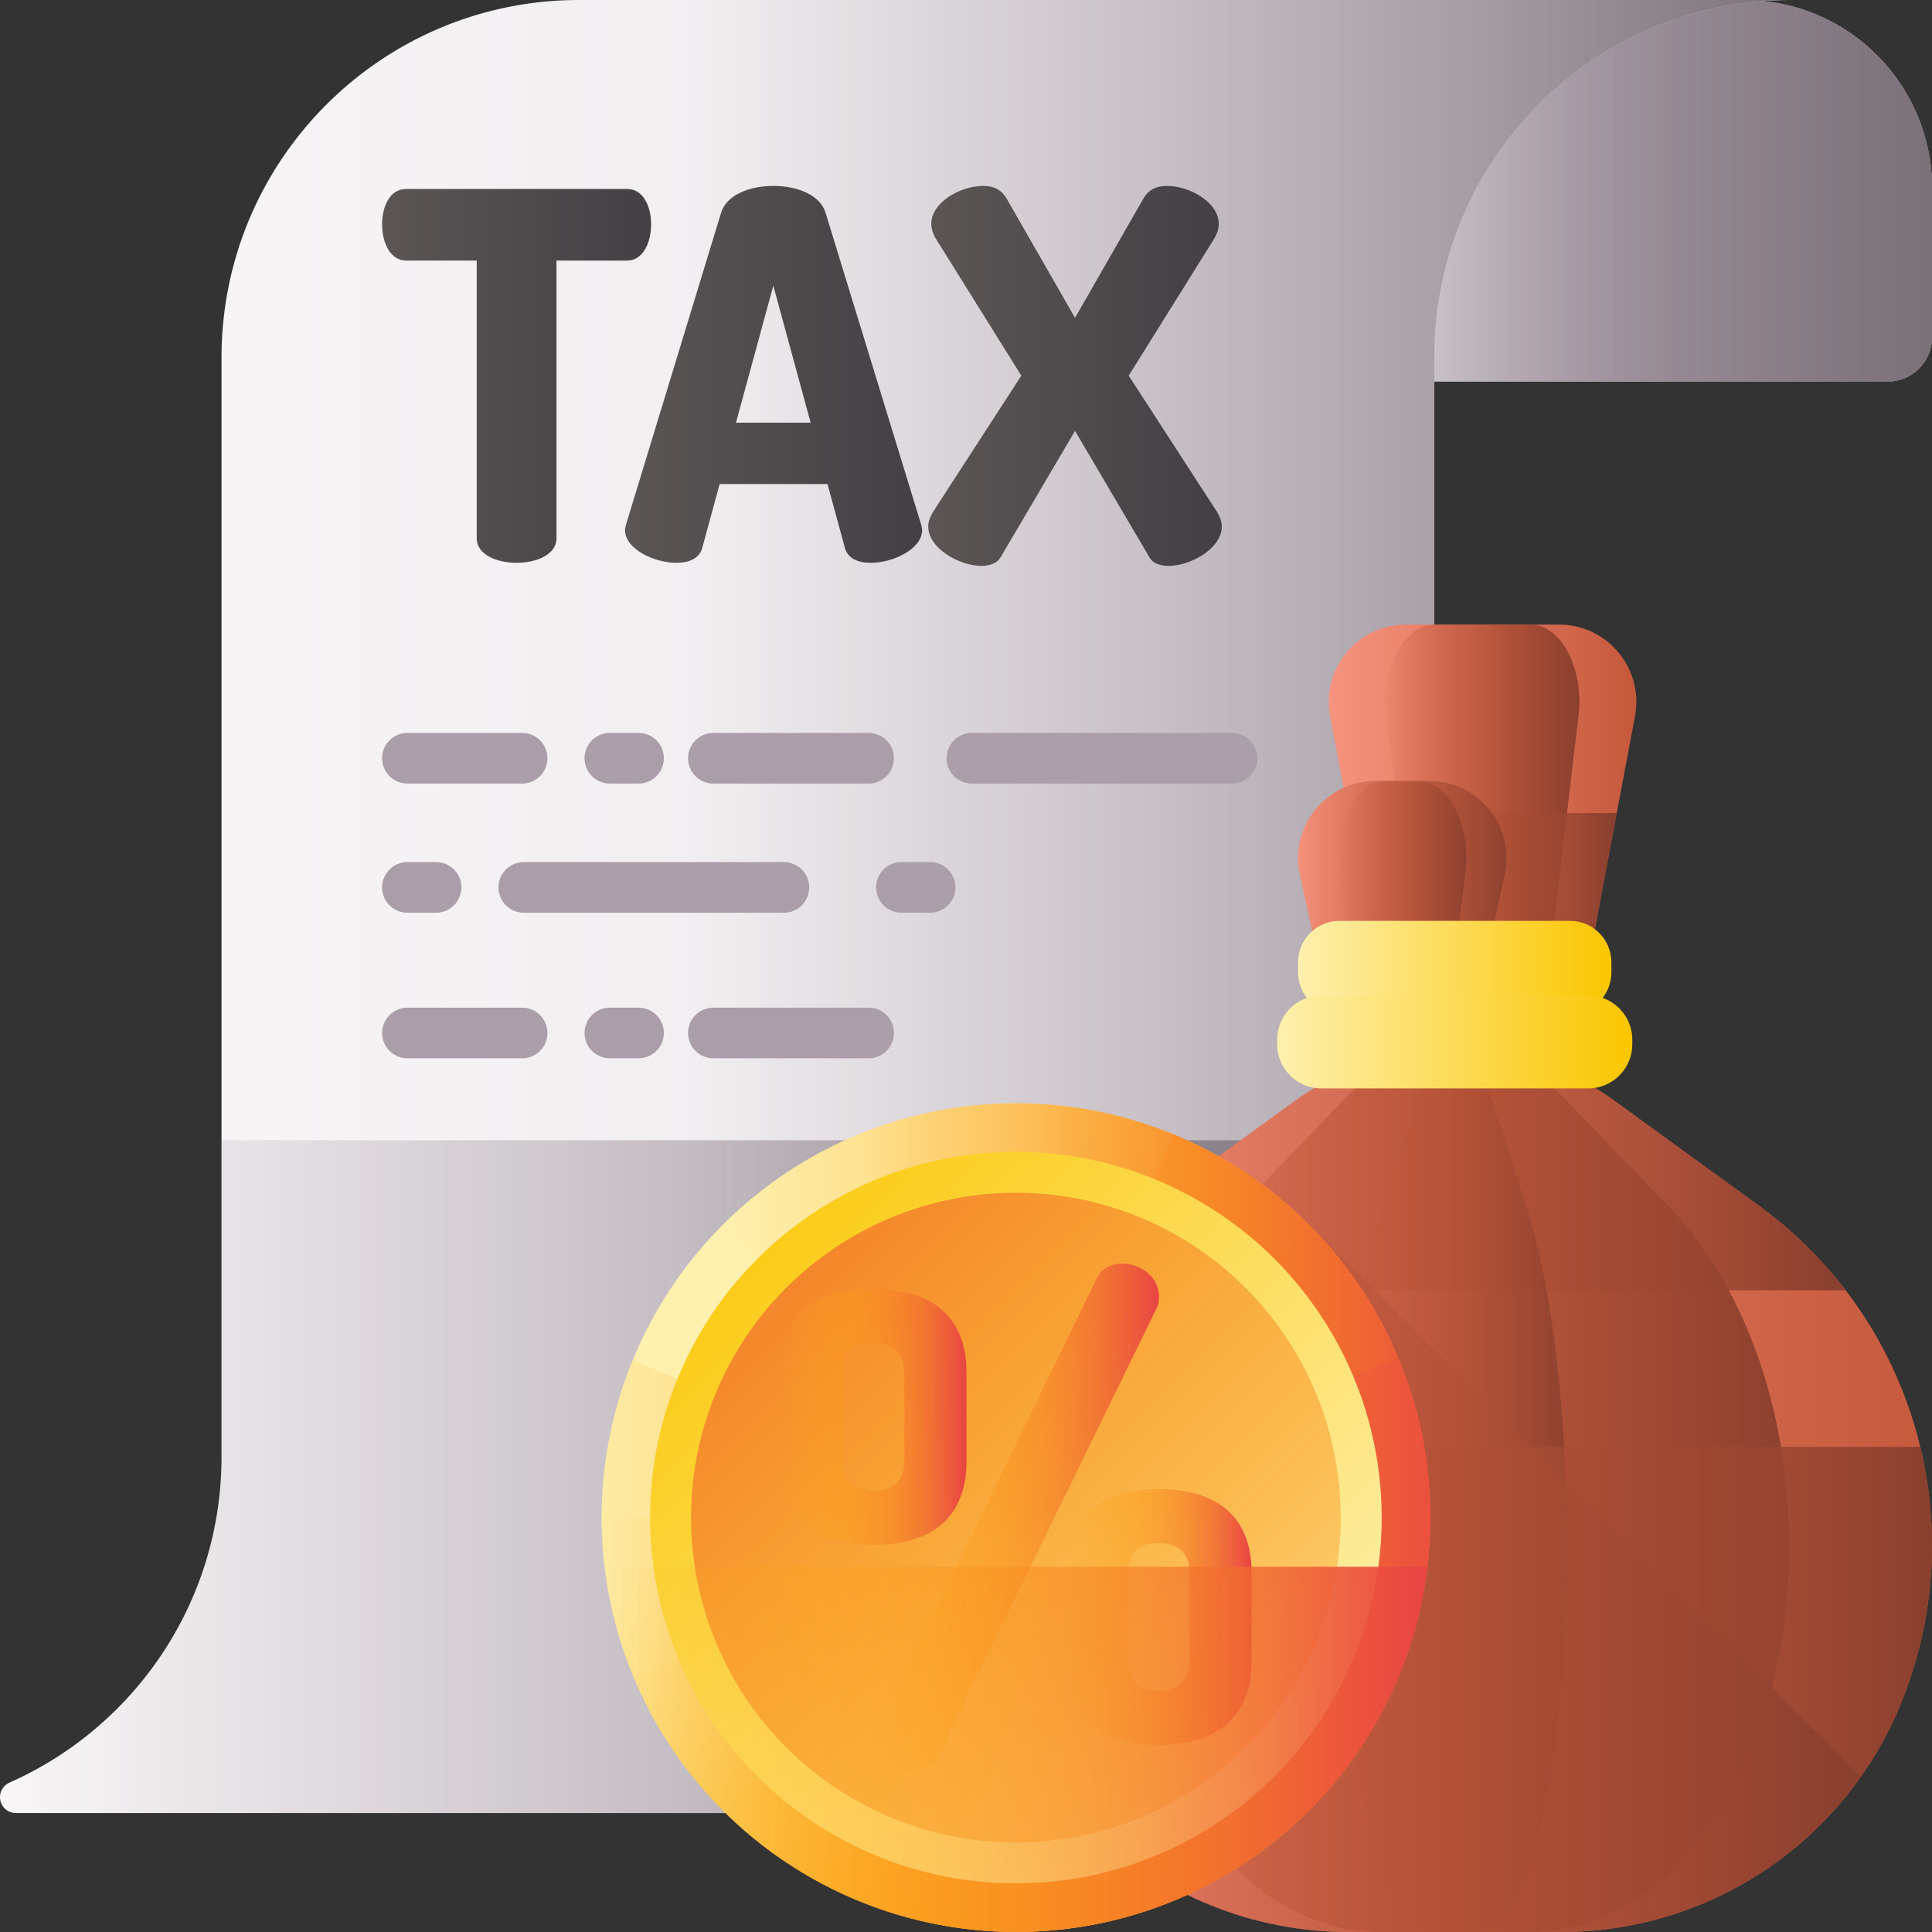 <svg xmlns="http://www.w3.org/2000/svg" version="1.1" xmlns:xlink="http://www.w3.org/1999/xlink"
    width="512" height="512" x="0" y="0" viewBox="0 0 510 510"
    style="enable-background:new 0 0 512 512" xml:space="preserve" class=""><rect x="0" y="0" width="510" height="510" fill="#333333" stroke="none"/><g><linearGradient id="a"><stop offset="0" stop-color="#f9f7f8"></stop><stop offset="1" stop-color="#e5e1e5"></stop></linearGradient><linearGradient xlink:href="#a" id="h" x1="413.289" x2="449.852" y1="46.474" y2="96.578" gradientUnits="userSpaceOnUse"></linearGradient><linearGradient id="b"><stop offset="0" stop-color="#9b8e99" stop-opacity="0"></stop><stop offset=".346" stop-color="#978a95" stop-opacity=".347"></stop><stop offset=".714" stop-color="#8a7f88" stop-opacity=".714"></stop><stop offset="1" stop-color="#7b7179"></stop></linearGradient><linearGradient xlink:href="#b" id="i" x1="438.511" x2="379.456" y1="76.634" y2="12.211" gradientUnits="userSpaceOnUse"></linearGradient><linearGradient xlink:href="#b" id="j" x1="428.333" x2="428.333" y1="62" y2="113.157" gradientUnits="userSpaceOnUse"></linearGradient><linearGradient xlink:href="#b" id="k" x1="460" x2="519.034" y1="50.378" y2="50.378" gradientUnits="userSpaceOnUse"></linearGradient><linearGradient xlink:href="#a" id="l" x1="129.551" x2="239.056" y1="131.289" y2="240.794" gradientUnits="userSpaceOnUse"></linearGradient><linearGradient xlink:href="#b" id="m" x1="307.892" x2="429.892" y1="234.104" y2="265.104" gradientUnits="userSpaceOnUse"></linearGradient><linearGradient xlink:href="#b" id="n" x1="189.314" x2="189.314" y1="426" y2="500.813" gradientUnits="userSpaceOnUse"></linearGradient><linearGradient id="c"><stop offset="0" stop-color="#f89580"></stop><stop offset="1" stop-color="#c4573a"></stop></linearGradient><linearGradient xlink:href="#c" id="o" x1="362.723" x2="411.334" y1="215.882" y2="238.232" gradientUnits="userSpaceOnUse"></linearGradient><linearGradient id="d"><stop offset="0" stop-color="#c4573a" stop-opacity="0"></stop><stop offset=".242" stop-color="#bf5539" stop-opacity=".242"></stop><stop offset=".519" stop-color="#b15036" stop-opacity=".52"></stop><stop offset=".813" stop-color="#9b4632" stop-opacity=".813"></stop><stop offset="1" stop-color="#883f2e"></stop></linearGradient><linearGradient xlink:href="#d" id="p" x1="412.991" x2="364.379" y1="215.892" y2="246.064" gradientUnits="userSpaceOnUse"></linearGradient><linearGradient xlink:href="#d" id="q" x1="378.454" x2="415.331" y1="218.25" y2="248.423" gradientUnits="userSpaceOnUse"></linearGradient><linearGradient xlink:href="#d" id="r" x1="391.352" x2="391.352" y1="238.077" y2="271.719" gradientUnits="userSpaceOnUse"></linearGradient><linearGradient xlink:href="#c" id="s" x1="351.595" x2="384.561" y1="241.834" y2="258.038" gradientUnits="userSpaceOnUse"></linearGradient><linearGradient xlink:href="#d" id="t" x1="369.074" x2="383.601" y1="240.277" y2="272.126" gradientUnits="userSpaceOnUse"></linearGradient><linearGradient xlink:href="#d" id="u" x1="359.314" x2="386.134" y1="244.069" y2="261.39" gradientUnits="userSpaceOnUse"></linearGradient><linearGradient xlink:href="#c" id="v" x1="336.655" x2="403.705" y1="338.157" y2="436.497" gradientUnits="userSpaceOnUse"></linearGradient><linearGradient xlink:href="#d" id="w" x1="384.013" x2="384.013" y1="316.024" y2="286.883" gradientUnits="userSpaceOnUse"></linearGradient><linearGradient xlink:href="#d" id="x" x1="420.235" x2="454.319" y1="344.455" y2="285.228" gradientUnits="userSpaceOnUse"></linearGradient><linearGradient xlink:href="#d" id="y" x1="346.051" x2="309.732" y1="336.817" y2="269.209" gradientUnits="userSpaceOnUse"></linearGradient><linearGradient xlink:href="#d" id="z" x1="370.313" x2="298.234" y1="385.973" y2="332.892" gradientUnits="userSpaceOnUse"></linearGradient><linearGradient xlink:href="#d" id="A" x1="384.013" x2="384.013" y1="477.083" y2="504.754" gradientUnits="userSpaceOnUse"></linearGradient><linearGradient xlink:href="#d" id="B" x1="467.621" x2="349.621" y1="445.004" y2="417.671" gradientUnits="userSpaceOnUse"></linearGradient><linearGradient id="e"><stop offset="0" stop-color="#fef0ae"></stop><stop offset="1" stop-color="#fac600"></stop></linearGradient><linearGradient xlink:href="#e" id="C" x1="384.013" x2="384.013" y1="247.638" y2="266.058" gradientUnits="userSpaceOnUse"></linearGradient><linearGradient xlink:href="#e" id="D" x1="384.013" x2="384.013" y1="267.332" y2="285.752" gradientUnits="userSpaceOnUse"></linearGradient><linearGradient xlink:href="#e" id="E" x1="225.989" x2="396.978" y1="358.428" y2="529.417" gradientUnits="userSpaceOnUse"></linearGradient><linearGradient id="f"><stop offset="0" stop-color="#fea613" stop-opacity="0"></stop><stop offset=".203" stop-color="#fda215" stop-opacity=".203"></stop><stop offset=".405" stop-color="#fb961b" stop-opacity=".405"></stop><stop offset=".607" stop-color="#f68225" stop-opacity=".607"></stop><stop offset=".807" stop-color="#f06633" stop-opacity=".807"></stop><stop offset="1" stop-color="#e94444"></stop></linearGradient><linearGradient xlink:href="#f" id="F" x1="368.39" x2="212.524" y1="400.607" y2="400.607" gradientUnits="userSpaceOnUse"></linearGradient><linearGradient xlink:href="#f" id="G" x1="1523.162" x2="1367.296" y1="425.722" y2="425.722" gradientTransform="rotate(90 858.11 -164.221)" gradientUnits="userSpaceOnUse"></linearGradient><linearGradient xlink:href="#f" id="H" x1="120.958" x2="-34.907" y1="-131.697" y2="-131.697" gradientTransform="rotate(-45 787.09 -164.09)" gradientUnits="userSpaceOnUse"></linearGradient><linearGradient xlink:href="#f" id="I" x1="990.857" x2="834.992" y1="673.153" y2="673.153" gradientTransform="rotate(45 908.423 -214.686)" gradientUnits="userSpaceOnUse"></linearGradient><linearGradient xlink:href="#f" id="J" x1="621.37" x2="465.504" y1="555.182" y2="555.182" gradientTransform="rotate(22.28 787.562 -164.285)" gradientUnits="userSpaceOnUse"></linearGradient><linearGradient xlink:href="#f" id="K" x1="1677.736" x2="1521.871" y1="172.742" y2="172.742" gradientTransform="scale(-1) rotate(-67.72 227.326 1262.033)" gradientUnits="userSpaceOnUse"></linearGradient><linearGradient xlink:href="#f" id="L" x1="190.541" x2="34.676" y1="156.487" y2="156.487" gradientTransform="rotate(-22.7 787.205 -164.39)" gradientUnits="userSpaceOnUse"></linearGradient><linearGradient xlink:href="#f" id="M" x1="1279.041" x2="1123.176" y1="603.571" y2="603.571" gradientTransform="rotate(67.3 875.35 -182.1)" gradientUnits="userSpaceOnUse"></linearGradient><linearGradient xlink:href="#e" id="N" x1="340.222" x2="176.187" y1="472.661" y2="308.627" gradientUnits="userSpaceOnUse"></linearGradient><linearGradient xlink:href="#f" id="O" x1="457.696" x2="121.818" y1="590.136" y2="254.258" gradientUnits="userSpaceOnUse"></linearGradient><linearGradient xlink:href="#f" id="P" x1="65.846" x2="385.346" y1="238.735" y2="489.235" gradientUnits="userSpaceOnUse"></linearGradient><linearGradient xlink:href="#f" id="Q" x1="64.356" x2="383.856" y1="240.635" y2="491.135" gradientUnits="userSpaceOnUse"></linearGradient><linearGradient xlink:href="#f" id="R" x1="62.831" x2="382.331" y1="242.581" y2="493.081" gradientUnits="userSpaceOnUse"></linearGradient><linearGradient xlink:href="#f" id="S" x1="268.168" x2="268.168" y1="452.457" y2="520.006" gradientUnits="userSpaceOnUse"></linearGradient><linearGradient id="g"><stop offset="0" stop-color="#5b5555"></stop><stop offset="1" stop-color="#433f43"></stop></linearGradient><linearGradient xlink:href="#g" id="T" x1="100.868" x2="171.873" y1="99.229" y2="99.229" gradientUnits="userSpaceOnUse"></linearGradient><linearGradient xlink:href="#g" id="U" x1="164.989" x2="243.419" y1="98.823" y2="98.823" gradientUnits="userSpaceOnUse"></linearGradient><linearGradient xlink:href="#g" id="V" x1="245.037" x2="322.521" y1="99.228" y2="99.228" gradientUnits="userSpaceOnUse"></linearGradient><path fill="url(#a)" d="M498.299 100.718H346.667V1.039L460.398.038C487.792.038 510 22.246 510 49.641v39.375c0 6.463-5.239 11.702-11.701 11.702z" opacity="1" data-original="url(#a)" class=""></path><path fill="url(#b)" d="M498.299 100.718H346.667V1.039L460.398.038C487.792.038 510 22.246 510 49.641v39.375c0 6.463-5.239 11.702-11.701 11.702z" opacity="1" data-original="url(#b)" class=""></path><path fill="url(#b)" d="M498.299 100.718H346.667V1.039L460.398.038C487.792.038 510 22.246 510 49.641v39.375c0 6.463-5.239 11.702-11.701 11.702z" opacity="1" data-original="url(#b)" class=""></path><path fill="url(#b)" d="M498.299 100.718H346.667V1.039L460.398.038C487.792.038 510 22.246 510 49.641v39.375c0 6.463-5.239 11.702-11.701 11.702z" opacity="1" data-original="url(#b)" class=""></path><path fill="url(#a)" d="M58.477 94.391v290.17c0 38.368-22.982 71.363-55.928 85.985-1.536.682-2.549 2.177-2.549 3.857a4.192 4.192 0 0 0 4.192 4.192h280.045c52.131 0 94.391-42.26 94.391-94.391V94.034C378.629 42.1 420.729 0 472.663 0H152.868c-52.131 0-94.391 42.26-94.391 94.391z" opacity="1" data-original="url(#a)" class=""></path><path fill="url(#b)" d="M184 478.595h100.238c52.131 0 94.391-42.26 94.391-94.391V94.034C378.629 42.1 420.729 0 472.663 0H184z" opacity="1" data-original="url(#b)" class=""></path><path fill="url(#b)" d="M58.477 301v83.561c0 38.368-22.982 71.363-55.928 85.985-1.536.682-2.549 2.177-2.549 3.857a4.192 4.192 0 0 0 4.192 4.192h280.045c52.131 0 94.391-42.26 94.391-94.391V301z" opacity="1" data-original="url(#b)" class=""></path><path fill="url(#c)" d="M411.583 295.264h-40.462l-20.018-106.216c-2.366-12.554 7.263-24.167 20.038-24.167h40.422c12.775 0 22.404 11.613 20.038 24.167z" opacity="1" data-original="url(#c)"></path><path fill="url(#d)" d="M404.067 295.264h-25.43l-12.581-106.216c-1.487-12.554 4.565-24.167 12.594-24.167h25.405c8.029 0 14.08 11.613 12.593 24.167z" opacity="1" data-original="url(#d)" class=""></path><path fill="url(#d)" d="M404.067 295.264h-25.43l-12.581-106.216c-1.487-12.554 4.565-24.167 12.594-24.167h25.405c8.029 0 14.08 11.613 12.593 24.167z" opacity="1" data-original="url(#d)" class=""></path><path fill="url(#d)" d="m355.921 214.61 15.2 80.654h40.462l15.2-80.654z" opacity="1" data-original="url(#d)" class=""></path><path fill="url(#c)" d="M383.099 295.264h-25.846l-14.115-64.344c-2.79-12.72 6.895-24.76 19.917-24.76h14.243c13.022 0 22.707 12.04 19.917 24.76z" opacity="1" data-original="url(#c)"></path><path fill="url(#d)" d="M383.099 295.264h-25.846l-14.115-64.344c-2.79-12.72 6.895-24.76 19.917-24.76h14.243c13.022 0 22.707 12.04 19.917 24.76z" opacity="1" data-original="url(#d)" class=""></path><path fill="url(#d)" d="M378.114 295.264h-15.876l-8.67-64.344c-1.714-12.72 4.235-24.76 12.234-24.76h8.749c7.999 0 13.948 12.04 12.234 24.76z" opacity="1" data-original="url(#d)" class=""></path><path fill="url(#c)" d="m341.801 290.603-38.116 27.693c-41.283 29.994-56.728 84.313-37.401 131.54 14.893 36.39 50.31 60.164 89.629 60.164h56.199c39.319 0 74.736-23.774 89.628-60.164 19.327-47.227 3.882-101.546-37.401-131.54l-38.116-27.693c-25.169-18.287-59.252-18.287-84.422 0z" opacity="1" data-original="url(#c)"></path><path fill="url(#d)" d="m341.801 290.603-38.116 27.693a110.637 110.637 0 0 0-22.878 22.313h206.409a110.637 110.637 0 0 0-22.878-22.313l-38.116-27.693c-25.168-18.287-59.251-18.287-84.421 0z" opacity="1" data-original="url(#d)" class=""></path><path fill="url(#d)" d="m354.438 290.603-26.705 27.693c-28.924 29.994-39.746 84.313-26.204 131.54C311.962 486.226 336.776 510 364.325 510H403.7c27.549 0 52.363-23.774 62.797-60.164 13.541-47.227 2.72-101.546-26.204-131.54l-26.705-27.693c-17.635-18.287-41.515-18.287-59.15 0z" opacity="1" data-original="url(#d)" class=""></path><path fill="url(#d)" d="m354.438 290.603-26.705 27.693c-28.924 29.994-39.746 84.313-26.204 131.54C311.962 486.226 336.776 510 364.325 510H403.7c27.549 0 52.363-23.774 62.797-60.164 13.541-47.227 2.72-101.546-26.204-131.54l-26.705-27.693c-17.635-18.287-41.515-18.287-59.15 0z" opacity="1" data-original="url(#d)" class=""></path><path fill="url(#d)" d="m374.094 290.603-8.956 27.693c-9.7 29.994-13.329 84.313-8.788 131.54 3.499 36.39 11.821 60.164 21.06 60.164h13.205c9.239 0 17.561-23.774 21.06-60.164 4.541-47.227.912-101.546-8.788-131.54l-8.956-27.693c-5.914-18.287-13.923-18.287-19.837 0z" opacity="1" data-original="url(#d)" class=""></path><path fill="url(#d)" d="M266.285 449.836C281.177 486.226 316.594 510 355.913 510h56.199c39.319 0 74.736-23.774 89.628-60.164 9.063-22.147 10.48-45.853 5.171-67.879H261.114c-5.309 22.026-3.892 45.732 5.171 67.879z" opacity="1" data-original="url(#d)" class=""></path><path fill="url(#d)" d="m345.5 323.275-87.418 87.418a110.482 110.482 0 0 0 8.203 39.143C281.177 486.226 316.594 510 355.913 510h56.199c31.902 0 61.233-15.652 79.119-40.993z" opacity="1" data-original="url(#d)" class=""></path><path fill="url(#e)" d="M414.421 267.623h-60.818c-6.046 0-10.948-4.901-10.948-10.948v-2.645c0-6.046 4.901-10.948 10.948-10.948h60.818c6.046 0 10.948 4.901 10.948 10.948v2.645c0 6.047-4.901 10.948-10.948 10.948z" opacity="1" data-original="url(#e)"></path><path fill="url(#e)" d="M419.231 287.317h-70.436c-6.437 0-11.655-5.218-11.655-11.655v-1.231c0-6.437 5.218-11.655 11.655-11.655h70.436c6.437 0 11.655 5.218 11.655 11.655v1.231c0 6.437-5.219 11.655-11.655 11.655z" opacity="1" data-original="url(#e)"></path><circle cx="268.168" cy="400.607" r="109.364" fill="url(#E)" opacity="1" data-original="url(#E)"></circle><path fill="url(#f)" d="M377.531 400.607c0-60.4-48.964-109.364-109.364-109.364v218.728c60.401 0 109.364-48.964 109.364-109.364z" opacity="1" data-original="url(#f)" class=""></path><path fill="url(#f)" d="M268.168 509.971c60.4 0 109.364-48.964 109.364-109.364H158.804c0 60.4 48.964 109.364 109.364 109.364z" opacity="1" data-original="url(#f)" class=""></path><path fill="url(#f)" d="M345.5 323.275c-42.709-42.709-111.955-42.709-154.664 0L345.5 477.939c42.709-42.709 42.709-111.954 0-154.664z" opacity="1" data-original="url(#f)" class=""></path><path fill="url(#f)" d="M345.5 477.939c42.709-42.709 42.709-111.955 0-154.664L190.836 477.939c42.709 42.709 111.954 42.71 154.664 0z" opacity="1" data-original="url(#f)" class=""></path><path fill="url(#f)" d="M369.361 442.085c22.907-55.887-3.828-119.763-59.716-142.671L226.69 501.801c55.888 22.907 119.763-3.829 142.671-59.716z" opacity="1" data-original="url(#f)" class=""></path><path fill="url(#f)" d="M226.69 501.801c55.887 22.907 119.763-3.828 142.671-59.716L166.974 359.13c-22.907 55.887 3.829 119.763 59.716 142.671z" opacity="1" data-original="url(#f)" class=""></path><path fill="url(#f)" d="M369.051 358.382c-23.32-55.716-87.393-81.978-143.109-58.658l84.451 201.767c55.716-23.321 81.979-87.393 58.658-143.109z" opacity="1" data-original="url(#f)" class=""></path><path fill="url(#f)" d="M310.393 501.491c55.716-23.32 81.978-87.393 58.658-143.109l-201.767 84.451c23.321 55.716 87.393 81.978 143.109 58.658z" opacity="1" data-original="url(#f)" class=""></path><circle cx="268.168" cy="400.607" r="96.564" fill="url(#N)" opacity="1" data-original="url(#N)"></circle><circle cx="268.168" cy="400.607" r="85.759" fill="url(#O)" opacity="1" data-original="url(#O)"></circle><path fill="url(#f)" d="M305.8 393.065c-13.938 0-24.596 5.903-24.596 22.136v23.284c0 16.234 10.659 22.137 24.596 22.137 13.774 0 24.596-5.903 24.596-22.137v-23.284c0-16.233-10.822-22.136-24.596-22.136zm8.199 45.421c0 5.411-3.116 7.871-8.199 7.871s-8.034-2.459-8.034-7.871v-23.284c0-5.411 2.951-7.871 8.034-7.871s8.199 2.46 8.199 7.871z" opacity="1" data-original="url(#f)" class=""></path><path fill="url(#f)" d="M305.964 342.232c0-5.247-5.083-8.691-9.675-8.691-2.951 0-5.575 1.312-6.887 4.1l-57.555 118.226c-.492.984-.82 2.132-.82 3.115 0 4.1 3.607 8.691 9.182 8.691 3.115 0 6.231-1.639 7.379-4.099l57.719-118.226c.493-.984.657-2.131.657-3.116z" opacity="1" data-original="url(#f)" class=""></path><path fill="url(#f)" d="M255.132 385.686v-23.285c0-16.234-10.823-22.136-24.596-22.136-13.938 0-24.597 5.903-24.597 22.136v23.285c0 16.233 10.659 22.136 24.597 22.136 13.773 0 24.596-5.903 24.596-22.136zm-16.397 0c0 5.411-3.115 7.871-8.198 7.871-5.084 0-8.035-2.46-8.035-7.871v-23.285c0-5.411 2.951-7.871 8.035-7.871 5.083 0 8.198 2.46 8.198 7.871z" opacity="1" data-original="url(#f)" class=""></path><path fill="url(#f)" d="M376.761 413.596c-6.413 54.282-52.59 96.375-108.594 96.375s-102.181-42.093-108.594-96.375z" opacity="1" data-original="url(#f)" class=""></path><g fill="#aa9ea9"><path d="M188.312 206.839H229.3a6.68 6.68 0 0 0 0-13.36h-40.988a6.68 6.68 0 0 0 0 13.36zM107.548 206.839h30.282a6.68 6.68 0 0 0 0-13.36h-30.282a6.68 6.68 0 0 0 0 13.36zM160.988 206.839h7.571a6.68 6.68 0 0 0 0-13.36h-7.571a6.68 6.68 0 0 0 0 13.36zM213.615 234.254a6.68 6.68 0 0 0-6.68-6.68h-68.66a6.68 6.68 0 0 0 0 13.36h68.66a6.68 6.68 0 0 0 6.68-6.68zM331.9 200.159a6.68 6.68 0 0 0-6.68-6.68h-68.66a6.68 6.68 0 0 0 0 13.36h68.66a6.68 6.68 0 0 0 6.68-6.68zM107.548 240.934h7.571a6.68 6.68 0 1 0 0-13.36h-7.571a6.68 6.68 0 0 0 0 13.36zM229.3 266.002h-40.988a6.68 6.68 0 0 0 0 13.36H229.3a6.68 6.68 0 0 0 0-13.36zM107.548 279.362h30.282a6.68 6.68 0 0 0 0-13.36h-30.282a6.68 6.68 0 0 0 0 13.36zM160.988 266.002a6.68 6.68 0 0 0 0 13.36h7.571a6.68 6.68 0 0 0 0-13.36z" fill="#aa9ea9" opacity="1" data-original="#aa9ea9"></path></g><path fill="#aa9ea9" d="M245.535 227.574h-7.571a6.68 6.68 0 0 0 0 13.36h7.571a6.68 6.68 0 1 0 0-13.36z" opacity="1" data-original="#aa9ea9"></path><path fill="url(#g)" d="M165.529 49.889c4.454 0 6.344 4.86 6.344 9.315 0 5.129-2.294 9.584-6.344 9.584H146.9v73.299c0 4.32-5.265 6.48-10.529 6.48s-10.529-2.161-10.529-6.48V68.789h-18.629c-4.05 0-6.345-4.456-6.345-9.584 0-4.456 1.89-9.315 6.345-9.315h58.316z" opacity="1" data-original="url(#g)" class=""></path><path fill="url(#g)" d="M164.989 139.929c0-.405.135-.945.27-1.485l25.109-82.345c1.485-4.725 7.559-7.02 13.769-7.02s12.285 2.295 13.77 7.02l25.243 82.345c.135.54.27 1.08.27 1.485 0 4.994-7.694 8.639-13.499 8.639-3.375 0-6.075-1.08-6.885-3.915l-4.59-16.875h-28.483l-4.59 16.875c-.81 2.835-3.509 3.915-6.884 3.915-5.806 0-13.5-3.645-13.5-8.639zm49.001-28.348-9.854-36.178-9.854 36.178z" opacity="1" data-original="url(#g)" class=""></path><path fill="url(#g)" d="m283.779 113.74-19.709 33.478c-.945 1.485-2.835 2.159-4.995 2.159-5.804 0-14.039-4.589-14.039-10.393 0-1.216.404-2.43 1.215-3.78l23.353-36.042-22.409-35.908c-.944-1.485-1.349-2.835-1.349-4.185 0-5.67 7.694-9.99 13.634-9.99 2.97 0 4.994 1.081 6.344 3.511l17.954 31.318 17.954-31.318c1.349-2.43 3.375-3.511 6.344-3.511 5.94 0 13.634 4.32 13.634 9.99 0 1.35-.405 2.7-1.35 4.185l-22.408 35.908 23.353 36.042c.81 1.35 1.215 2.564 1.215 3.78 0 5.804-8.234 10.393-14.039 10.393-2.16 0-4.185-.674-4.995-2.159z" opacity="1" data-original="url(#g)" class=""></path></g></svg>